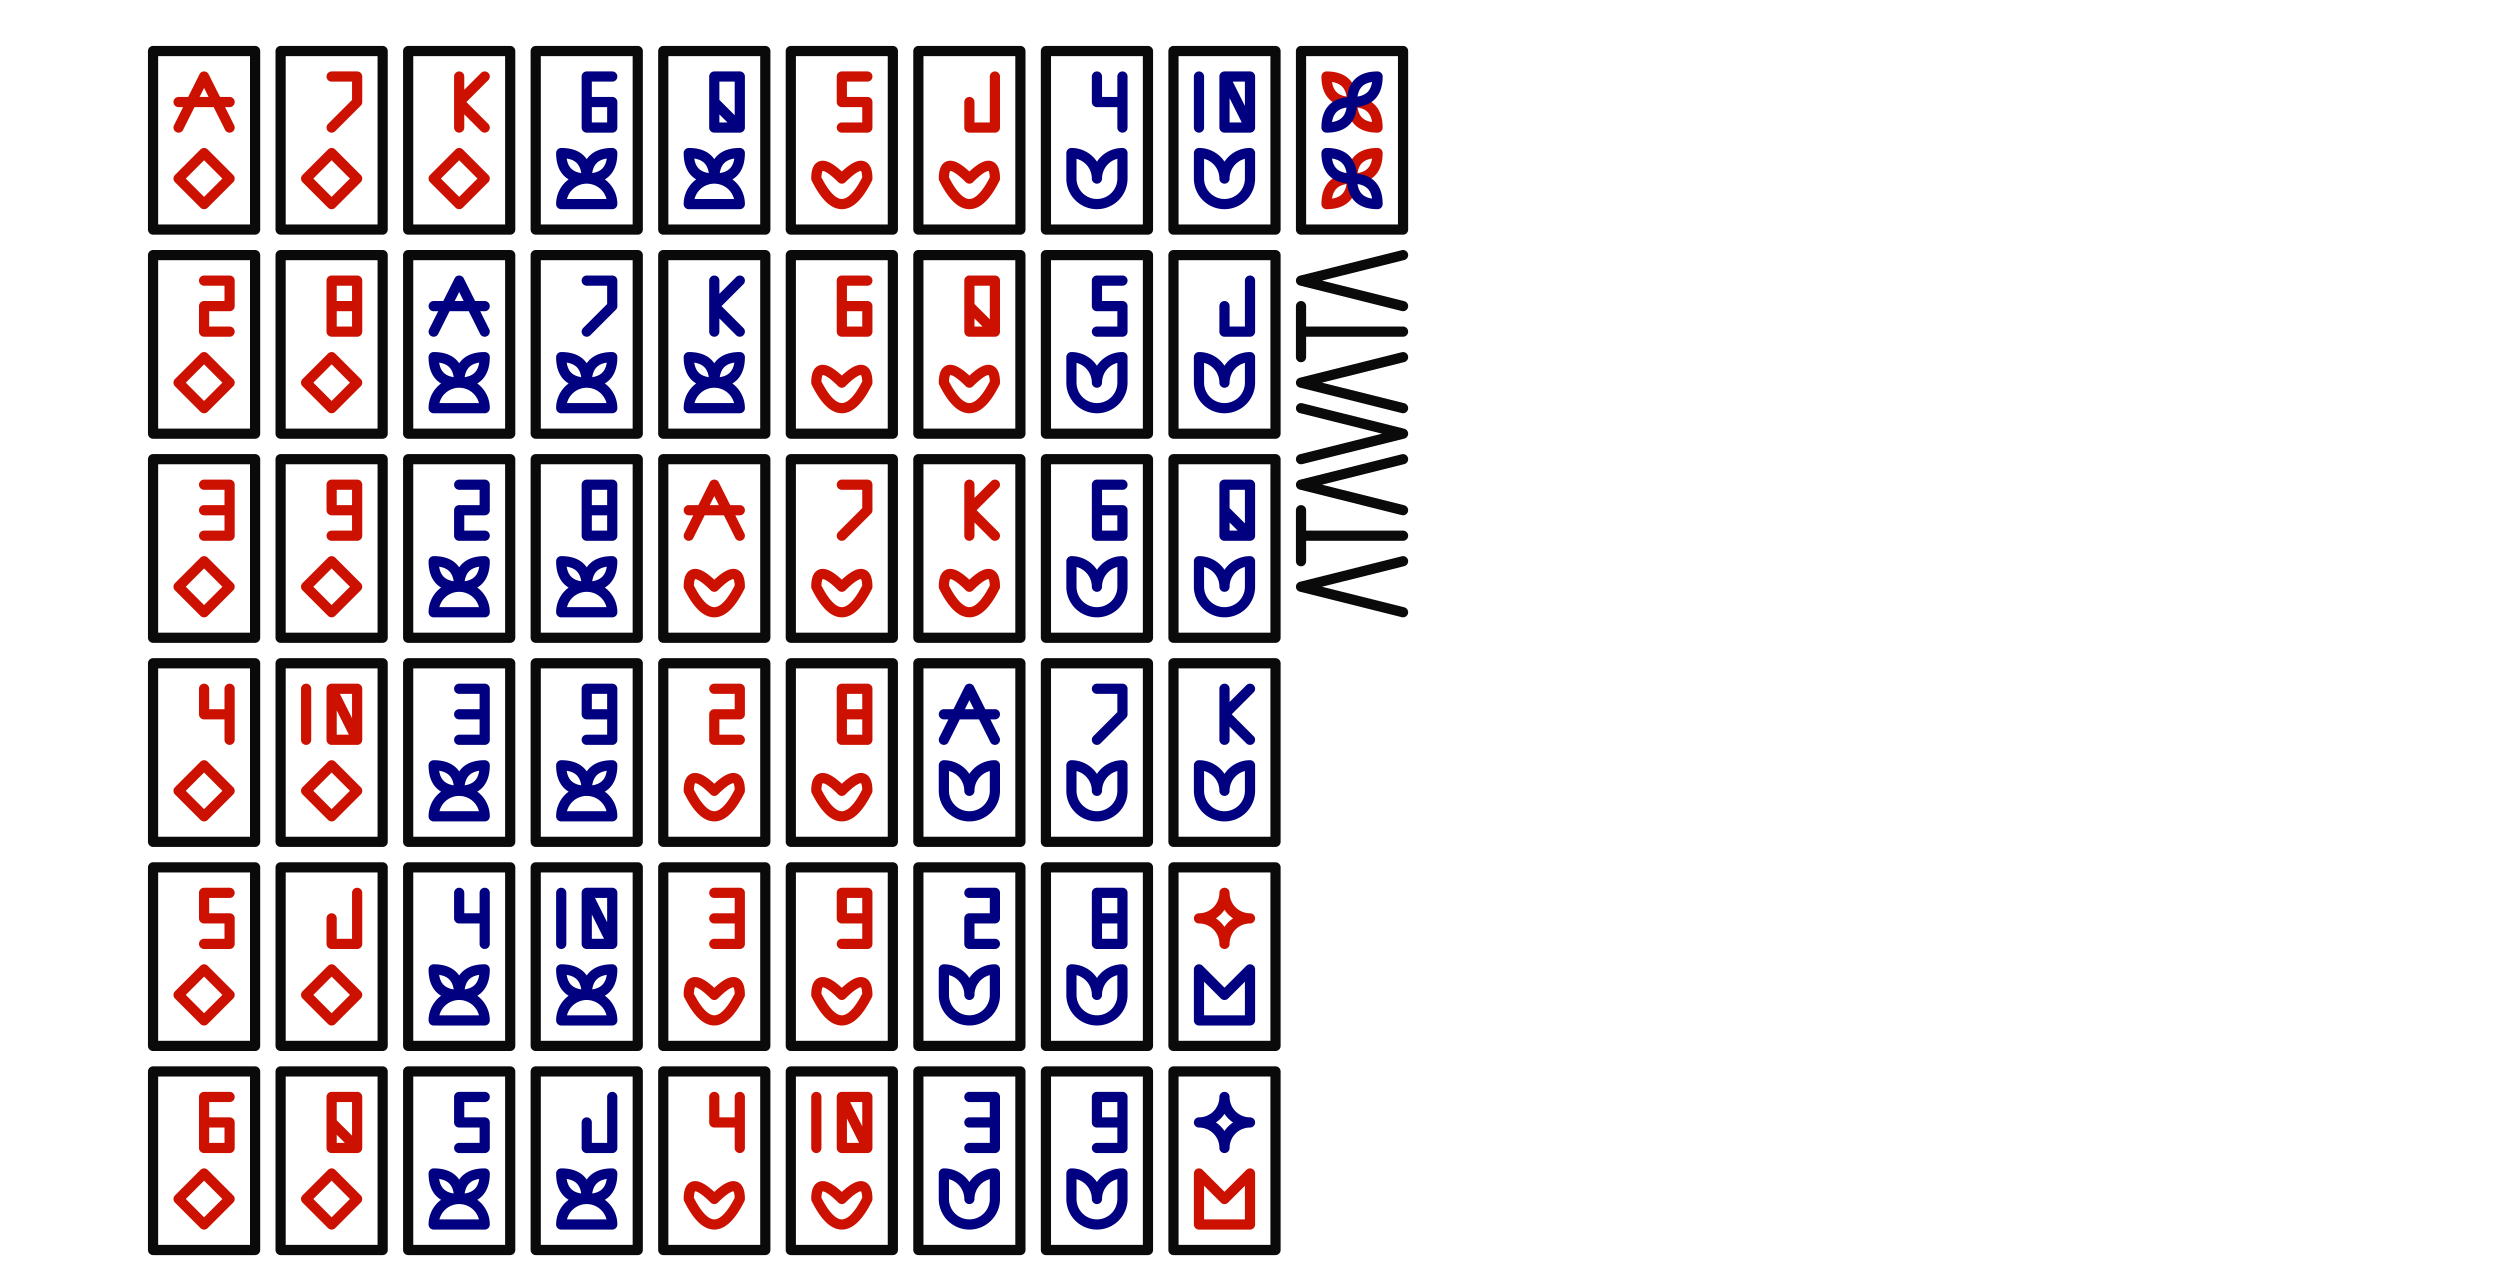 <svg xmlns="http://www.w3.org/2000/svg" baseProfile="full" version="1.1" width="1470px" height="750px" style="fill: none; width: 1470px; height: 750px;"><path d="M120,90 L120,90 L105,105 L120,120 L135,105 M120,90 L120,90 L135,105 M105,75 L105,75 L120,45 L135,75 M105,60 L105,60 L135,60 M120,165 L120,165 L135,165 L135,180 L120,180 L120,195 L135,195 M120,210 L120,210 L105,225 L120,240 L135,225 L120,210 M120,285 L120,285 L135,285 L135,300 L120,300 L135,300 L135,315 L120,315 M120,330 L120,330 L105,345 L120,360 L135,345 L120,330 M120,450 L120,450 L105,465 L120,480 L135,465 L120,450 M120,570 L120,570 L105,585 L120,600 L135,585 L120,570 M120,690 L120,690 L105,705 L120,720 L135,705 L120,690 M120,405 L120,405 L120,420 L135,420 L135,405 L135,420 L135,435 M135,525 L135,525 L120,525 L120,540 L135,540 L135,555 L120,555 M135,645 L135,645 L120,645 L120,660 L120,675 L135,675 L135,660 L120,660 M195,90 L195,90 L180,105 L195,120 L210,105 L195,90 M195,210 L195,210 L180,225 L195,240 L210,225 L195,210 M195,330 L195,330 L180,345 L195,360 L210,345 L195,330 M195,450 L195,450 L180,465 L195,480 L210,465 L195,450 M195,570 L195,570 L180,585 L180,585 L195,600 L210,585 L195,570 M195,690 L195,690 L180,705 L195,720 L210,705 L195,690 M195,45 L195,45 L210,45 L210,60 L195,75 M195,165 L195,165 L210,165 L210,180 L195,180 L195,165 L195,195 L210,195 L210,180 M210,300 L210,300 L210,285 L195,285 L195,300 L210,300 L210,315 L195,315 M180,405 L180,405 L180,435 M195,405 L195,405 L195,435 L210,435 L210,405 L195,405 L210,435 M195,645 L195,645 L195,675 L210,675 L210,645 L195,645 M210,675 L210,675 L195,660 M270,90 L270,90 L255,105 L270,120 L285,105 L270,90 M270,45 L270,45 L270,75 L270,60 L285,45 M270,60 L270,60 L285,75 M420,285 L420,285 L405,315 M435,315 L435,315 L420,285 M405,300 L405,300 L435,300 M420,405 L420,405 L435,405 L435,420 L420,420 L420,435 L435,435 M420,525 L420,525 L435,525 L435,540 L420,540 M435,540 L435,540 L435,555 L420,555 M435,315 M420,465 Q435,450 435,465 Q420,495 405,465 Q405,450 420,465 M420,585 Q435,570 435,585 Q420,615 405,585 Q405,570 420,585 M420,645 L420,645 L420,660 L435,660 L435,645 M435,660 L435,660 L435,675 M420,705 Q435,690 435,705 Q420,735 405,705 Q405,690 420,705 M495,105 Q510,90 510,105 Q495,135 480,105 Q480,90 495,105 M495,225 Q510,210 510,225 Q495,255 480,225 Q480,210 495,225 M495,345 Q510,330 510,345 Q495,375 480,345 Q480,330 495,345 M495,465 Q510,450 510,465 Q495,495 480,465 Q480,450 495,465 M495,585 Q510,570 510,585 Q495,615 480,585 Q480,570 495,585 M510,45 L510,45 L495,45 L495,60 L510,60 L510,75 L495,75 M510,165 L510,165 L495,165 L495,195 L510,195 L510,180 L495,180 M495,285 L495,285 L510,285 L510,300 L495,315 M495,405 L495,405 L495,420 L510,420 L510,405 L495,405 M495,420 L495,420 L495,435 L510,435 L510,420 M510,525 L510,525 L495,525 L495,540 L510,540 L510,525 M510,540 L510,540 L510,555 L495,555 M480,645 L480,645 L480,675 M495,645 L495,645 L495,675 L510,675 L510,645 L495,645 L510,675 M570,165 L570,165 L570,195 L585,195 L585,165 L570,165 M570,180 L570,180 L585,195 M570,285 L570,285 L570,315 M570,300 L570,300 L585,285 M570,300 L570,300 L585,315 M495,705 Q510,690 510,705 Q495,735 480,705 Q480,690 495,705 M570,105 Q585,90 585,105 Q570,135 555,105 Q555,90 570,105 M570,225 Q585,210 585,225 Q570,255 555,225 Q555,210 570,225 M570,345 Q585,330 585,345 Q570,375 555,345 Q555,330 570,345 M420,345 Q435,330 435,345 Q420,375 405,345 Q405,330 420,345 M795,105 Q810,105 810,90 Q795,90 795,105 Q795,120 780,120 Q780,105 795,105 M795,60 Q795,75 810,75 Q810,60 795,60 Q780,60 780,45 Q795,45 795,60 M705,690 L705,690 L705,720 L735,720 L735,690 L720,705 L705,690 M705,540 A15,15 0 0,1 720,555 A15,15 0 0,1 735,540 A15,15 0 0,1 720,525 A15,15 0 0,1 705,540 M210,525 L210,525 L210,555 L195,555 L195,540 M585,45 L585,45 L585,75 L570,75 L570,60 " style="stroke-width: 6; stroke-linecap: round; stroke-linejoin: round; stroke: rgb(204, 17, 0); fill: none;"/><path d="M255,195 L255,195 L270,165 L285,195 M255,180 L255,180 L285,180 M270,285 L270,285 L285,285 L285,300 L270,300 L270,315 L285,315 M270,405 L270,405 L285,405 L285,420 L270,420 M285,420 L285,420 L285,435 L270,435 M270,525 L270,525 L270,540 L285,540 L285,525 M285,540 L285,540 L285,555 M285,645 L285,645 L270,645 L270,660 L285,660 L285,675 L270,675 M270,225 Q270,210 285,210 Q285,225 270,225 M255,210 Q255,225 270,225 Q270,210 255,210 M270,225 A15,15 0 0,0 255,240 L270,240 L285,240 A15,15 0 0,0 270,225 M270,345 Q270,330 285,330 Q285,345 270,345 M255,330 Q255,345 270,345 Q270,330 255,330 M270,345 A15,15 0 0,0 255,360 L270,360 L285,360 A15,15 0 0,0 270,345 M270,465 Q270,450 285,450 Q285,465 270,465 M255,450 Q255,465 270,465 Q270,450 255,450 M270,465 A15,15 0 0,0 255,480 L285,480 A15,15 0 0,0 270,465 M270,585 Q285,585 285,570 Q270,570 270,585 M255,570 Q255,585 270,585 Q270,570 255,570 M270,585 A15,15 0 0,0 255,600 L285,600 A15,15 0 0,0 270,585 M270,705 Q285,705 285,690 Q270,690 270,705 M255,690 Q255,705 270,705 Q270,690 255,690 M270,705 A15,15 0 0,0 255,720 L285,720 A15,15 0 0,0 270,705 M360,45 L360,45 L345,45 L345,75 L360,75 L360,60 L345,60 M345,105 Q360,105 360,90 Q345,90 345,105 M330,90 Q330,105 345,105 Q345,90 330,90 M345,105 A15,15 0 0,0 330,120 L360,120 A15,15 0 0,0 345,105 M345,165 L345,165 L360,165 L360,180 L345,195 M345,285 L345,285 L345,300 L360,300 L360,285 L345,285 M345,300 L345,300 L345,315 L360,315 L360,300 M360,405 L360,405 L345,405 L345,420 L360,420 M360,405 L360,405 L360,435 L345,435 M330,525 L330,525 L330,555 M345,525 L345,525 L345,555 L360,555 L360,525 L345,525 L360,555 M345,225 Q360,225 360,210 Q345,210 345,225 M330,210 Q330,225 345,225 Q345,210 330,210 M345,225 A15,15 0 0,0 330,240 L360,240 A15,15 0 0,0 345,225 M345,345 Q360,345 360,330 Q345,330 345,345 M330,330 Q330,345 345,345 Q345,330 330,330 M345,345 A15,15 0 0,0 330,360 L360,360 A15,15 0 0,0 345,345 M345,465 Q360,465 360,450 Q345,450 345,465 M330,450 Q330,465 345,465 Q345,450 330,450 M345,465 A15,15 0 0,0 330,480 L360,480 A15,15 0 0,0 345,465 M345,585 Q360,585 360,570 Q345,570 345,585 M330,570 Q330,585 345,585 Q345,570 330,570 M345,585 A15,15 0 0,0 330,600 L360,600 A15,15 0 0,0 345,585 M345,705 Q360,705 360,690 Q345,690 345,705 M330,690 Q330,705 345,705 Q345,690 330,690 M345,705 A15,15 0 0,0 330,720 L360,720 A15,15 0 0,0 345,705 M420,45 L420,45 L420,75 L435,75 L435,45 L420,45 M420,60 L420,60 L435,75 M420,105 Q435,105 435,90 Q420,90 420,105 M405,90 Q405,105 420,105 Q420,90 405,90 M420,105 A15,15 0 0,0 405,120 L435,120 A15,15 0 0,0 420,105 M420,165 L420,165 L420,195 M420,180 L420,180 L435,165 M420,180 L420,180 L435,195 M420,225 Q435,225 435,210 Q420,210 420,225 M405,210 Q405,225 420,225 Q420,210 405,210 M420,225 A15,15 0 0,0 405,240 L435,240 A15,15 0 0,0 420,225 M570,405 L570,405 L555,435 M570,405 L570,405 L585,435 M555,420 L555,420 L585,420 M570,525 L570,525 L585,525 L585,540 L570,540 L570,555 L585,555 M570,645 L570,645 L585,645 L585,660 L570,660 M585,660 L585,660 L585,675 L570,675 M645,45 L645,45 L645,60 L660,60 L660,45 M660,60 L660,60 L660,75 M660,165 L660,165 L645,165 L645,180 L660,180 L660,195 L645,195 M660,285 L660,285 L645,285 L645,300 L645,315 L660,315 L660,300 L645,300 M645,405 L645,405 L660,405 L660,420 L645,435 M660,525 L660,525 L645,525 L645,540 L660,540 L660,525 M645,540 L645,540 L645,555 L660,555 L660,540 M660,660 L660,660 L660,645 L645,645 L645,660 L660,660 L660,675 L645,675 M705,45 L705,45 L705,75 M720,45 L720,45 L720,75 L735,75 L735,45 L720,45 L735,75 M720,285 L720,285 L720,315 L735,315 L735,285 L720,285 M720,300 L720,300 L735,315 M720,405 L720,405 L720,435 M720,420 L720,420 L735,405 M720,420 L720,420 L735,435 M645,105 A15,15 0 0,1 660,90 L660,105 A15,15 0 0,1 645,120 A15,15 0 0,1 630,105 L630,90 A15,15 0 0,1 645,105 M570,465 A15,15 0 0,1 585,450 L585,465 A15,15 0 0,1 570,480 A15,15 0 0,1 555,465 L555,450 A15,15 0 0,1 570,465 M570,585 A15,15 0 0,1 585,570 L585,585 A15,15 0 0,1 570,600 A15,15 0 0,1 555,585 L555,570 A15,15 0 0,1 570,585 M570,705 A15,15 0 0,1 585,690 L585,705 A15,15 0 0,1 570,720 A15,15 0 0,1 555,705 L555,690 A15,15 0 0,1 570,705 M645,225 A15,15 0 0,1 660,210 L660,225 A15,15 0 0,1 645,240 A15,15 0 0,1 630,225 L630,210 A15,15 0 0,1 645,225 M645,345 A15,15 0 0,1 660,330 L660,345 A15,15 0 0,1 645,360 A15,15 0 0,1 630,345 L630,330 A15,15 0 0,1 645,345 M645,465 A15,15 0 0,1 660,450 L660,465 A15,15 0 0,1 645,480 A15,15 0 0,1 630,465 L630,450 A15,15 0 0,1 645,465 M645,585 A15,15 0 0,1 660,570 L660,585 A15,15 0 0,1 645,600 A15,15 0 0,1 630,585 L630,570 A15,15 0 0,1 645,585 M645,705 A15,15 0 0,1 660,690 L660,705 A15,15 0 0,1 645,720 A15,15 0 0,1 630,705 L630,690 A15,15 0 0,1 645,705 M720,105 A15,15 0 0,1 735,90 L735,105 A15,15 0 0,1 720,120 A15,15 0 0,1 705,105 L705,90 A15,15 0 0,1 720,105 M720,225 A15,15 0 0,1 735,210 L735,225 A15,15 0 0,1 720,240 A15,15 0 0,1 705,225 L705,210 A15,15 0 0,1 720,225 M720,345 A15,15 0 0,1 735,330 L735,345 A15,15 0 0,1 720,360 A15,15 0 0,1 705,345 L705,330 A15,15 0 0,1 720,345 M720,465 A15,15 0 0,1 735,450 L735,465 A15,15 0 0,1 720,480 A15,15 0 0,1 705,465 L705,450 A15,15 0 0,1 720,465 M795,105 Q795,120 810,120 Q810,105 795,105 Q780,105 780,90 Q795,90 795,105 M795,60 Q810,60 810,45 Q795,45 795,60 Q795,75 780,75 Q780,60 795,60 M705,600 L705,600 L735,600 L735,570 L720,585 L705,570 L705,600 M720,645 A15,15 0 0,1 705,660 A15,15 0 0,1 720,675 A15,15 0 0,1 735,660 A15,15 0 0,1 720,645 M735,165 L735,165 L735,195 L720,195 L720,180 M360,645 L360,645 L360,675 L345,675 L345,660 " style="stroke-width: 6; stroke-linecap: round; stroke-linejoin: round; stroke: rgb(0, 0, 128); fill: none;"/><path d="M90,30 L90,30 L90,135 L150,135 L150,30 L90,30 M90,150 L90,150 L150,150 L150,255 L90,255 L90,150 M90,270 L90,270 L150,270 L150,375 L90,375 L90,270 M90,390 L90,390 L150,390 L150,495 L90,495 L90,390 M90,510 L90,510 L150,510 L150,615 L90,615 L90,510 M90,630 L90,630 L150,630 L150,735 L90,735 L90,630 M165,30 L165,30 L225,30 L225,135 L165,135 L165,30 M165,150 L165,150 L225,150 L225,255 L165,255 L165,150 M165,270 L165,270 L225,270 L225,375 L165,375 L165,270 M165,390 L165,390 L225,390 L225,495 L165,495 L165,390 M165,510 L165,510 L225,510 L225,615 L165,615 L165,510 M165,630 L165,630 L225,630 L225,735 L165,735 L165,630 M240,30 L240,30 L240,135 L300,135 L300,30 L240,30 M240,150 L240,150 L300,150 L300,255 L240,255 L240,150 M240,270 L240,270 L300,270 L300,375 L240,375 L240,270 M240,390 L240,390 L300,390 L300,495 L240,495 L240,390 M240,510 L240,510 L300,510 L300,615 L240,615 L240,510 M240,630 L240,630 L300,630 L300,735 L240,735 L240,630 M315,30 L315,30 L315,135 L375,135 L375,30 L315,30 M315,150 L315,150 L375,150 L375,255 L315,255 L315,150 M315,270 L315,270 L375,270 L375,375 L315,375 L315,270 M315,390 L315,390 L375,390 L375,495 L315,495 L315,390 M315,510 L315,510 L375,510 L375,615 L315,615 L315,510 M315,630 L315,630 L375,630 L375,735 L315,735 L315,630 M390,30 L390,30 L450,30 L450,135 L390,135 L390,30 M390,150 L390,150 L450,150 L450,255 L390,255 L390,150 M390,270 L390,270 L450,270 L450,375 L390,375 L390,270 M390,390 L390,390 L450,390 L450,495 L390,495 L390,390 M390,510 L390,510 L450,510 L450,615 L390,615 L390,510 M390,630 L390,630 L390,735 L450,735 L450,630 L390,630 M465,30 L465,30 L465,135 L525,135 L525,30 L465,30 M465,150 L465,150 L525,150 L525,255 L465,255 L465,150 M465,270 L465,270 L525,270 L525,375 L465,375 L465,270 M465,390 L465,390 L525,390 L525,495 L465,495 L465,390 M465,510 L465,510 L525,510 L525,615 L465,615 L465,510 M465,630 L465,630 L525,630 L525,735 L465,735 L465,630 M540,30 L540,30 L540,135 L600,135 L600,30 L540,30 M540,150 L540,150 L540,255 L600,255 L600,150 L540,150 M540,270 L540,270 L540,375 L600,375 L600,270 L540,270 M540,390 L540,390 L540,495 L600,495 L600,390 L540,390 M540,510 L540,510 L540,615 L600,615 L600,510 L540,510 M540,630 L540,630 L540,735 L600,735 L600,630 L540,630 M615,30 L615,30 L615,135 L675,135 L675,30 L615,30 M615,150 L615,150 L675,150 L675,255 L615,255 L615,150 M615,270 L615,270 L675,270 L675,375 L615,375 L615,270 M615,390 L615,390 L675,390 L675,495 L615,495 L615,390 M615,510 L615,510 L675,510 L675,615 L615,615 L615,510 M615,630 L615,630 L675,630 L675,735 L615,735 L615,630 M690,30 L690,30 L750,30 L750,135 L690,135 L690,30 M690,150 L690,150 L750,150 L750,255 L690,255 L690,150 M690,270 L690,270 L750,270 L750,375 L690,375 L690,270 M690,390 L690,390 L690,495 L750,495 L750,390 L690,390 M765,135 L765,135 L765,30 L825,30 L825,135 L765,135 M690,510 L690,510 L750,510 L750,615 L690,615 L690,510 M690,630 L690,630 L750,630 L750,735 L690,735 L690,630 M825,210 L825,210 L765,225 L825,240 M765,240 L765,240 L825,255 L765,270 M825,270 L825,270 L765,285 L825,300 L825,300 M765,345 L765,345 L825,360 M765,345 L765,345 L825,330 M825,315 L825,315 L765,315 M765,330 L765,330 L765,300 M825,195 L825,195 L765,195 M765,210 L765,210 L765,180 M825,180 L825,180 L765,165 L825,150 " style="stroke-width: 6; stroke-linecap: round; stroke-linejoin: round; stroke: rgb(10, 10, 10); fill: none;"/></svg>